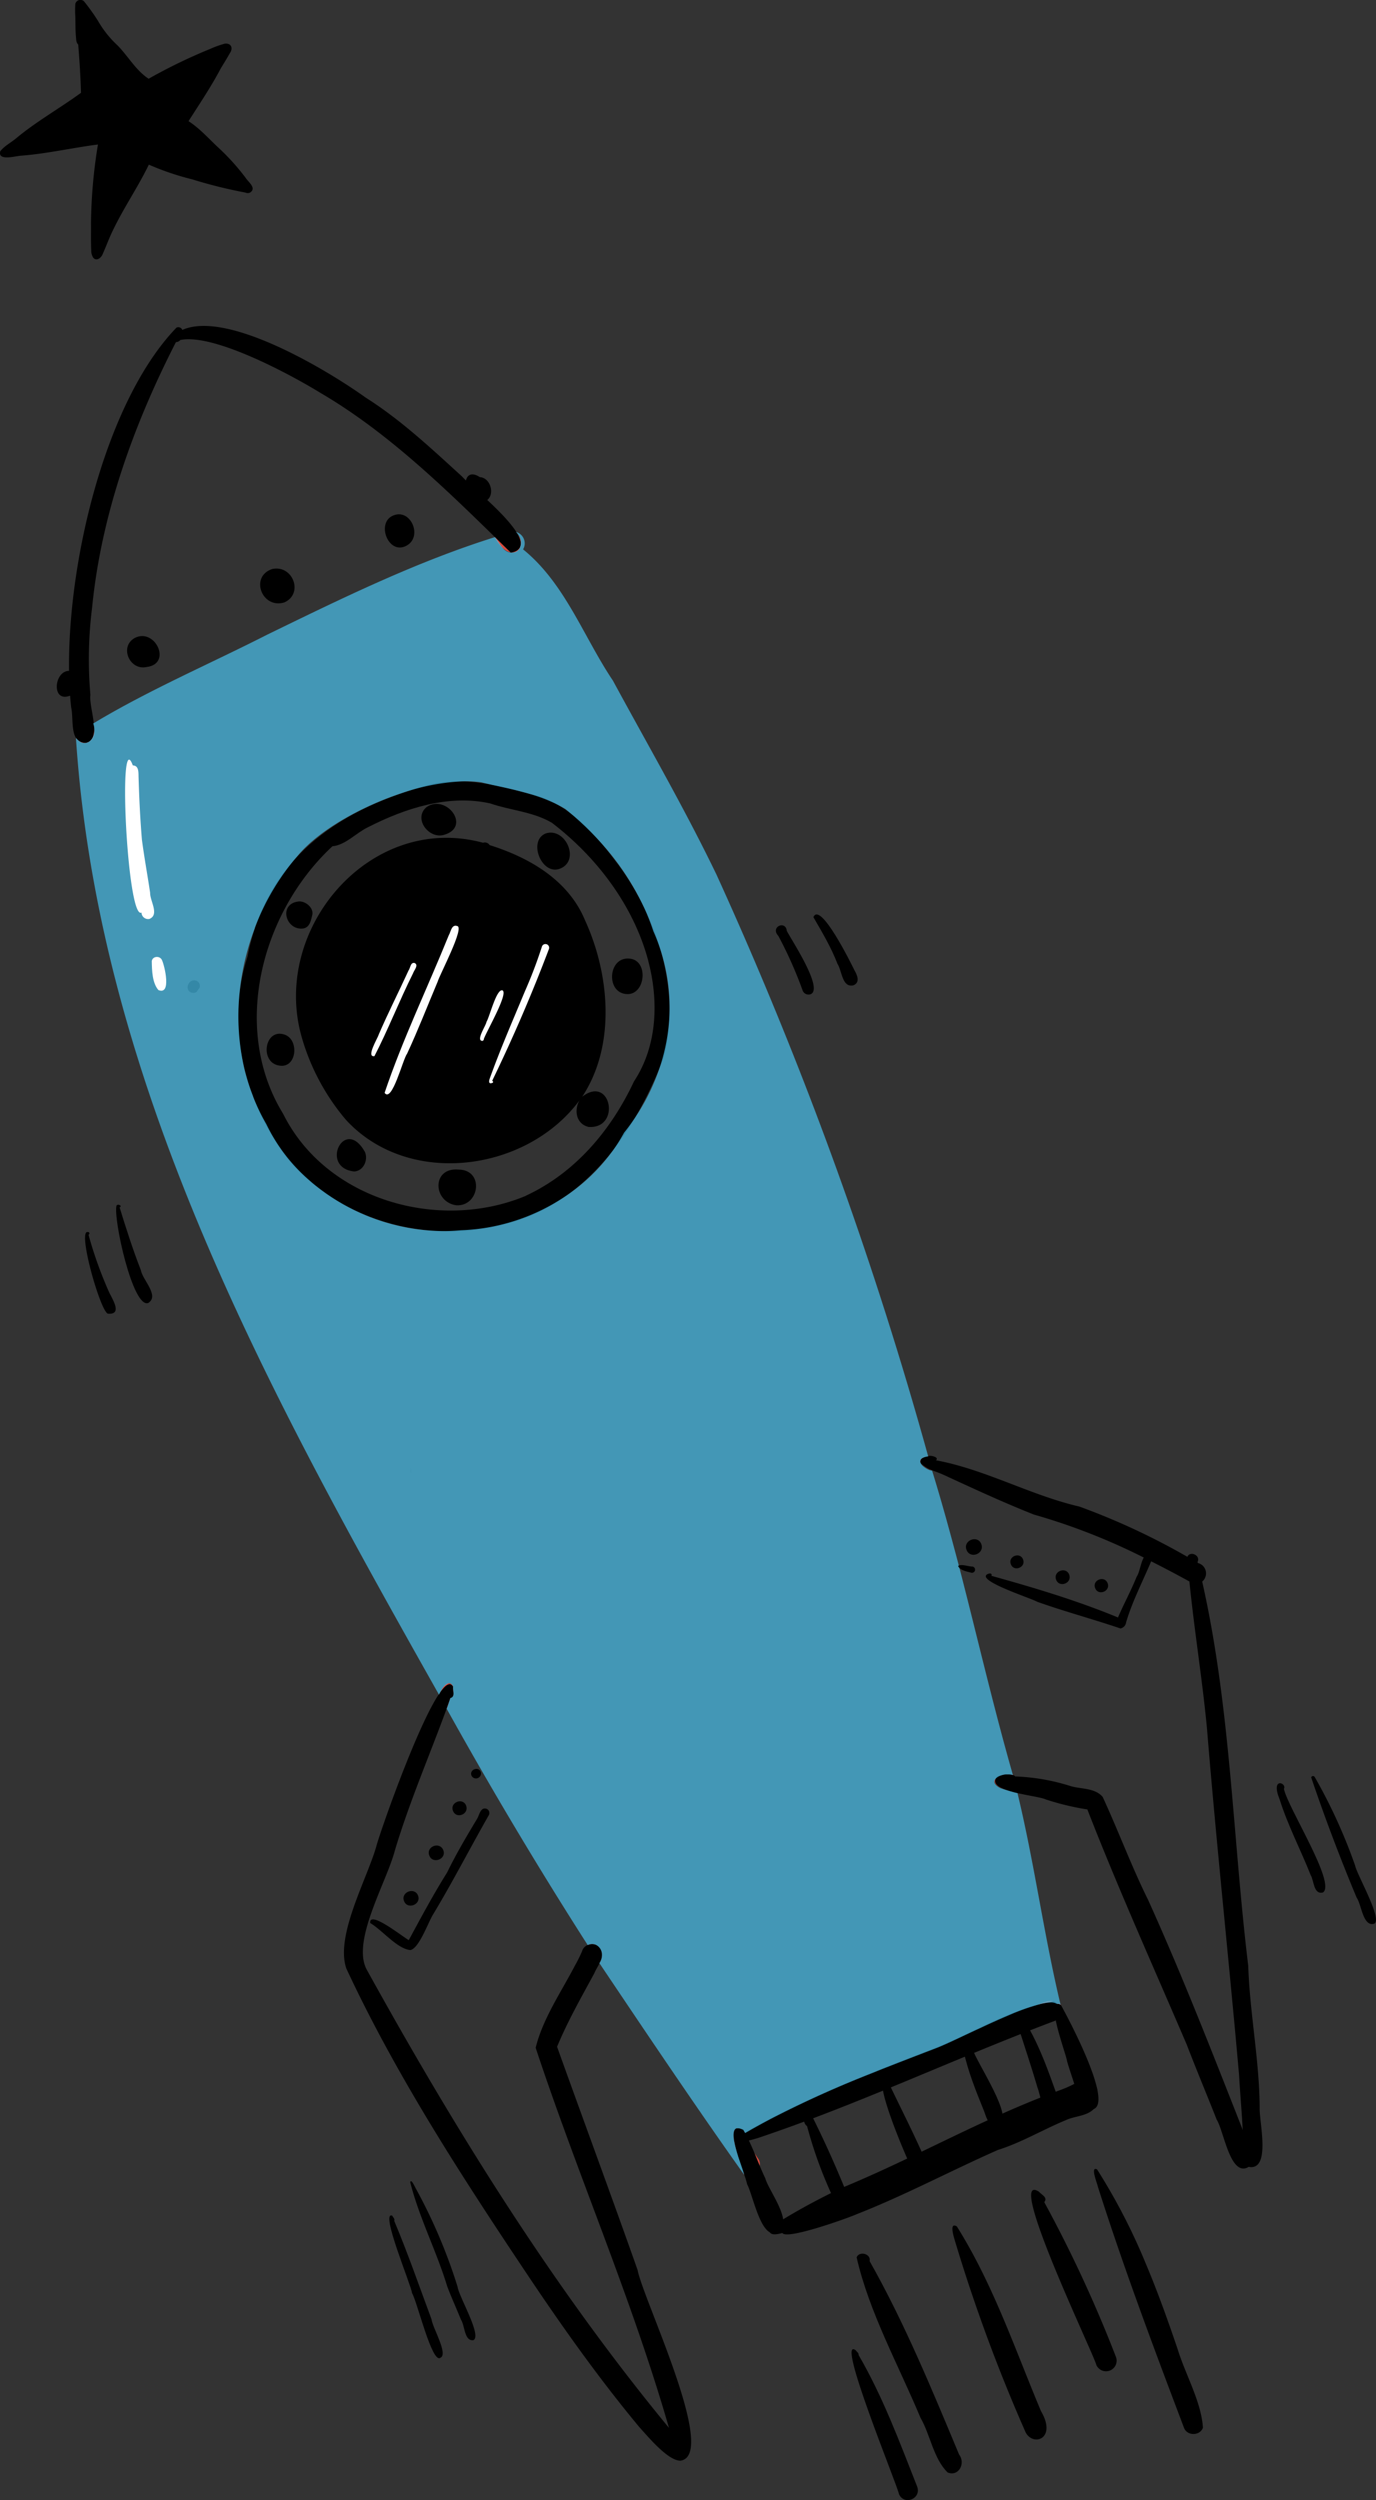 <svg xmlns="http://www.w3.org/2000/svg" viewBox="0 0 493.2 895.9"><rect x="0" y="0" width="493.2" height="895.9" fill="#333333" stroke="none"/><defs><style>.cls-1{fill:#d94a3d;}.cls-2{fill:#4ac2ef;opacity:0.7;}.cls-3{fill:#fff;}</style></defs><title>cohete_2</title><g id="Capa_2" data-name="Capa 2"><g id="Capa_1-2" data-name="Capa 1"><path d="M147.19,527.55s0-.11,0-.16c0-.57,0-1.14,0-1.71h0l.09,2.26C147.3,527.8,147.24,527.67,147.19,527.55Z"/><path d="M68.4,355.61c-2.32-1.1-.83-4.72,1.57-4.29A2,2,0,0,1,71.51,354c-.37.46-.73,1-1.06,1.45a2.08,2.08,0,0,1-1.12.34A2.16,2.16,0,0,1,68.4,355.61Z"/><path d="M88.84,435.69l0,.1Z"/><path d="M88.81,435.64a.07.07,0,0,0,0-.05l0,.07Z"/><path class="cls-1" d="M160.56,603.2a1.61,1.61,0,0,1,1.86,1.21h0c-.24,1.37.93,3.64-1,4.13-.42,1.3-.85,2.6-1.3,3.89-1-1.71-1.92-3.41-2.88-5.11C158.19,605.86,158.84,603.83,160.56,603.2Z"/><path class="cls-1" d="M31.46,264.08l.42,1.77h0l-.08.05-.07,0-.15.06-.22.07h0a3.68,3.68,0,0,1-2.25,0l0,0a3.27,3.27,0,0,1-1.87-1.58v-.05c.23-2.7,1.56-4.27,3.69-3.65l.05,0A2,2,0,0,1,31.46,264.08Z"/><path class="cls-1" d="M215.44,698.56c.77,1.62.22,3.31-.59,4.94q-2.11-3.27-4.2-6.55A3.65,3.65,0,0,1,215.44,698.56Z"/><path class="cls-1" d="M272.31,775.9c-.29,2.41-3.13,4.54-5.56,3.37l-.08,0s0-.1,0-.16l0-.21v0a61.51,61.51,0,0,0-2-6.24.42.42,0,0,1,0-.06c-.18-.52-.36-1-.53-1.58l0-.11a18.39,18.39,0,0,1-1.08-5.57.33.33,0,0,1,0-.1,2.4,2.4,0,0,1,0-.37v-.07a2.86,2.86,0,0,1,1.08-2.13l0,0,.14-.09,0,0h0l1.58,2.31c.52.77,1.06,1.54,1.58,2.32q1.71,2.5,3.41,5l.79,1.16A3.19,3.19,0,0,1,272.31,775.9Z"/><path class="cls-1" d="M380.28,718.35c1.16,6.77-7.6,6.46-7.95-.08,2.1-.83,4.7-2.19,6.62-.31a1.34,1.34,0,0,1,1.33.39Z"/><path class="cls-1" d="M363.18,635.91c.58,2.17,1.14,4.34,1.65,6.53-2-.52-4.05-1.09-6-1.78C352.93,637.74,359.66,634.77,363.18,635.91Z"/><path class="cls-1" d="M184.29,194.79q1.11.61,2.13,1.32C183.69,201.36,180.66,193,184.29,194.79Z"/><path class="cls-1" d="M332.8,521.65q.69,2.61,1.41,5.2C331,526.08,327.14,522.44,332.8,521.65Z"/><path class="cls-1" d="M33.39,259.26c.58,2.66.93,5.94-2.07,6.82C25.84,264.26,30.28,260.67,33.39,259.26Z"/><path class="cls-1" d="M185.68,191.71c3.84,4.92-3.08,10.83-8.37.78,2.51-.52,5-2.36,7.57-1.88Z"/><path d="M65.35,118.25a1.63,1.63,0,0,1-1.18,2.19c-.38.72-.75,1.45-1.12,2.17C47.83,152.33,36.26,184.52,33,217.84A147.17,147.17,0,0,0,32.4,249c-.32,2.32.81,6.49,1.21,10.17,0,.42.09.85.11,1.26v0c0,.38,0,.76,0,1.13a7.92,7.92,0,0,1-.39,2.51s0,0,0,0a3.12,3.12,0,0,1-1.43,1.75h0s0,0,0,0h0l-.15.07-.15.06-.22.07h0a1.91,1.91,0,0,1-.34.1,4.18,4.18,0,0,1-2.58-.49,3.29,3.29,0,0,1-1.1-1,1.82,1.82,0,0,1-.15-.23c-1.68-2.74-1-8-1.7-10.87-.15-1.39-.28-2.8-.38-4.25-.21-2.86-.34-5.85-.38-8.93-.5-40.1,13.45-97,38.51-122.95A1.52,1.52,0,0,1,65.35,118.25Z"/><path d="M186.4,196.09a3.51,3.51,0,0,1-2.33,1.7c-.2.06-.41.12-.64.17l-.34.07-.13-.13c-1.85-1.8-3.71-3.61-5.56-5.43-19.08-18.63-39.07-37.93-62.47-51.64-10.86-6.66-38.25-21.42-50.3-19a2,2,0,0,1-1.58.76c-1.2-.16-1.08-2.77,2.3-4.36l.24-.11c16.29-6.86,52,14.69,65.5,24.37,12.64,8,23.53,18.25,34.56,28.3.3.34.76.81,1.36,1.38,1.74,1.66,4.62,4.16,7.64,7,4,3.72,8.25,8,10.47,11.53.07.12.15.24.21.36h0l.45.81C186.65,193.54,186.94,195,186.4,196.09Z"/><path d="M215.44,698.56c.06.14.12.28.17.42a5.11,5.11,0,0,1,.13.53,5,5,0,0,1,.06.54v.27a2.53,2.53,0,0,1,0,.27s0,.06,0,.09,0,.12,0,.18a4.68,4.68,0,0,1-.1.54c0,.18-.1.35-.16.54a11.17,11.17,0,0,1-.64,1.54v0c-.62,1.25-1.4,2.46-1.86,3.58-4.7,8.68-9.59,17.24-13.37,26.37,9.58,26.71,19.44,53.32,28.89,80.08,1.87,10.26,29,66.33,15.34,68.25-4.49.05-11.68-8.68-14.72-12C214.42,852,201.1,833.17,188.3,814c-23.25-34.8-46.5-70.69-64.17-108.62-4-11.71,7.28-31.72,10.75-43.73,1-4.11,14.26-42.22,22.33-54.41.15-.23.3-.44.44-.64h0l.23-.32c2-2.72,3.58-3.65,4.54-1.83h0c-.24,1.37.93,3.64-1,4.13-.45,1.26-.9,2.52-1.36,3.78-6.19,16.95-13.39,33.52-18.56,50.86-3,11.39-15.66,32.48-10,42.67C163.2,763.22,198.06,819.42,239.78,870,226.5,823.8,207.1,779.45,192,733.8c2.56-10.44,9.1-19.89,14.06-29.43a48.71,48.71,0,0,0,2.59-5.22,3.52,3.52,0,0,1,2-2.2,3.57,3.57,0,0,1,.38-.14,3.89,3.89,0,0,1,2-.11,4.75,4.75,0,0,1,.64.2h0a1.92,1.92,0,0,1,.29.14,3.48,3.48,0,0,1,.83.61,4,4,0,0,1,.44.56A3.72,3.72,0,0,1,215.44,698.56Z"/><path d="M445.42,763.19c1.17,3,2.36,6,3.54,9a3.67,3.67,0,0,1-1.36,4.24,3.11,3.11,0,0,1-.83.43c-6,2.15-8.16-13.35-10.68-17.33-3.43-8.72-7.41-18.2-10.68-26.76-12-28-24.62-56-35.67-84.38a92.43,92.43,0,0,1-15-3.62c-1.35-.65-5.74-1.25-9.84-2.19a27.48,27.48,0,0,1-6-1.89c-1.85-.92-2.79-2.09-1.87-3.57a3.37,3.37,0,0,1,.38-.51c.37-.16.8-.31,1.27-.46a10.89,10.89,0,0,1,2.07-.45h0q.33,0,.66,0h.35a3.5,3.5,0,0,1,1.43.35,2.42,2.42,0,0,1,.68.52A74.42,74.42,0,0,1,384,640.11c3.72,1,8.54.61,11.23,3.8,5.63,12.16,10.31,24.85,16.28,36.89C423.76,707.87,434.54,735.56,445.42,763.19Z"/><path d="M429.23,559.71l.08.34q.84,3.33,1.59,6.69c10.22,45.19,10.94,91.83,16.51,137.73.56,17,4,33.8,4.1,50.92-.19,4.83,4,22-3.55,21.15a2.47,2.47,0,0,1-.36-.11c-4.43-1.5-1.35-7-2.06-10.48,0-.92-.07-1.84-.12-2.76-.32-6.52-.93-13-1.29-19.55-3.66-41.51-8.14-82.9-11.53-124.48-1.68-17.5-4.53-35-6.28-52.45-.29-2.9-.56-5.8-.78-8.7l.06-.16C426.62,555.58,430.44,557.42,429.23,559.71Z"/><path d="M430.9,566.74a3.75,3.75,0,0,1-3.45.59l-1.13-.62q-6.79-3.74-13.72-7.23L410,558.15a224.17,224.17,0,0,0-39.42-15.42c-10.39-4.11-20.55-8.79-30.7-13.47a52.19,52.19,0,0,0-5.58-2.3c-.25-.1-.47-.19-.7-.3l-.13,0a11.73,11.73,0,0,1-2.6-1.56,6.32,6.32,0,0,1-.77-.7,1.33,1.33,0,0,1,0-1.41s0,0,0-.06a2.12,2.12,0,0,1,.77-.67l.3-.14.3-.12a5.47,5.47,0,0,1,1.32-.29h.06a4.19,4.19,0,0,1,1.51.1c.69.18,2,.63,1.13,1.47,17.78,3.31,33.78,12.5,51.38,16.58a247,247,0,0,1,38.78,18.05c1.23.71,2.45,1.44,3.66,2.18l.05,0A3.82,3.82,0,0,1,430.9,566.74Z"/><path d="M280.7,795.24c.31,2.12-.19,3.86-2.22,4.78a2.73,2.73,0,0,1-2.62-.13c-4-2.31-6.28-13.89-8.06-17.17a27.65,27.65,0,0,0-1.05-3.45c0-.13-.09-.27-.14-.4v0c0-.07-.05-.13-.07-.2-.78-2.25-1.77-5-2.52-7.68l0-.11c-.26-.93-.49-1.83-.66-2.69a0,0,0,0,0,0,0c0-.17-.07-.33-.1-.51a13,13,0,0,1-.28-2.81v-.07c.05-1.11.37-1.89,1.08-2.13a.46.46,0,0,1,.21,0,.62.62,0,0,1,.16,0h0a3.15,3.15,0,0,1,1.22.21l.39.15.41.19h0c.23.38.44.76.65,1.14l0,.06c.49.91,1,1.84,1.4,2.77.81,1.7,1.56,3.44,2.28,5.19.51,1.22,1,2.45,1.52,3.67.63,1.52,1.28,3,2,4.53C275.16,783.75,280,790.44,280.7,795.24Z"/><path d="M392,755.76a2.56,2.56,0,0,1-.76.17,3.39,3.39,0,0,1-3.88-1.89,8.07,8.07,0,0,1-.9-2.93c-.06-.21-.13-.44-.21-.65-.38-1.26-.79-2.52-1.2-3.77-.88-2.68-1.79-5.36-2.58-8.07-.15-1.43-2.94-9.09-4.06-14.65-.07-.31-.12-.61-.18-.91-.49-2.81-.44-4.91.76-5a2.18,2.18,0,0,1,1.28.34h0l0,.06C382.76,723,398.93,753.15,392,755.76Z"/><path d="M392.44,751.8a1.18,1.18,0,0,1-.18.21q-2.42,1.05-4.89,2c-9.43,3.73-19.34,6.78-28.35,11.6-23,10.79-46.06,21.53-69.56,31.27-1.46.23-5.67,2.3-9,3.27-2.18.62-4,.79-4.55-.29a2.4,2.4,0,0,1,0-1.64c1.6-1,3.23-2,4.87-3,5.53-3.35,11.31-6.49,17.12-9.37l4-1.92c.27-.11.53-.21.79-.33,7.63-3.16,15.13-6.62,22.59-10.16q2.59-1.22,5.16-2.46c7.88-3.78,15.74-7.61,23.68-11.25q2.64-1.21,5.31-2.4,6.74-3,13.59-5.73,2.73-1.08,5.49-2.09l2.1-.78a38.32,38.32,0,0,0,4.57-2.06c2-1,4.08-1.59,6.27-.56A3.77,3.77,0,0,1,392.44,751.8Z"/><path d="M392.41,755.29c-.13.17-.26.32-.4.47-2.47,2.58-6.9,2.49-10.05,4-8.18,3.38-15.83,8-24.31,10.66-16.92,7.47-33.28,16.22-50.56,23-2.1,1-24.92,9.32-26.68,6.77-.23-.33-.11-.83.44-1.55q9.34-4.59,18.76-9.06l4.51-2.14q11.28-5.35,22.6-10.67l5.08-2.39q8.79-4.15,17.55-8.37c8.63-3.18,16.82-7.3,25.22-10.94Q377,754,379.49,753c.95-.37,1.9-.75,2.86-1.1a23.52,23.52,0,0,0,3.91-1.44c1.55-.61,3.11-1,4.64-.26a3.55,3.55,0,0,1,1.54,1.6A3.69,3.69,0,0,1,392.41,755.29Z"/><path d="M377.94,724.21c-35.73,13.42-70.28,29.89-106.5,42-1.67.42-6.46,2.23-6.37-.56a1.33,1.33,0,0,1,1.05-.94c22.07-12.77,45.8-21.88,69.54-31,13.78-5.6,27.47-14.27,42-16.58C380.79,718.25,381,723,377.94,724.21Z"/><path d="M190.48,435.51c-29.9,12.25-66.52,4.67-87.48-20.42-15.44-20.18-22.24-47.72-14.31-72.25,6.75-34.46,31.17-52,63.3-61.12,14-4.23,27.89.1,41.44,3.71,12.16,4.2,20.84,14.59,28.32,24.61,14.14,19.39,22.47,45.5,16.05,69.23C228.77,402.48,214.21,425.37,190.48,435.51Zm-2.08-7c17.78-8.21,30.67-23.54,38.84-41,8.48-12.84,8.91-29.12,5-43.67-5.31-19.53-18.45-36.8-34.42-49-6.8-4-14.8-4.42-22.15-6.95-14.91-3.32-30.47,1.75-43.7,8.5-4.26,2-8.12,6.44-12.82,6.86-25.36,23.54-36.51,65.17-17.69,95.84C116.9,430.16,157.42,441.44,188.4,428.55Z"/><path d="M100,381.82c-7-1.13-5.19-13.43,1.93-11.1C107.4,372.46,106.43,383.06,100,381.82Z"/><path d="M225,356.23c-8,0-7.2-13.61.73-12.71C232.47,344.17,231.44,356.16,225,356.23Z"/><path d="M159,299.2c-5.5,1.45-11-6.1-6-10.07C160.16,284.46,169.07,296.49,159,299.2Z"/><path d="M163.49,431.9c-8.41-1.28-8.74-13.67.84-12.79C173.7,419.15,171.93,432.44,163.49,431.9Z"/><path d="M108.75,332.71c-6.33.86-9.08-8.77-1.8-9.67,2.38-.31,5.5,2.15,5,4.72C111.47,329.73,111.13,332.22,108.75,332.71Z"/><path d="M130.81,412.79c1.24,2.9-.53,6.81-3.84,7C114.41,418.46,123.46,399.75,130.81,412.79Z"/><path d="M200.3,311.42c-6.32,1.91-11.08-10.19-4.69-12.77C202.89,296.31,208.27,308.9,200.3,311.42Z"/><path d="M209.68,329.75c8.86,19.32,11.13,44.84-1,63.25,10.35-8,14,11.59,2.3,10.83-4.62-1.09-5.23-6.21-3.24-9.58-19,25.74-61.38,31.39-83.77,7a79.65,79.65,0,0,1-15.77-29.4C96.92,333,132.68,291,173.15,302a2,2,0,0,1,2.34.83C189.72,307.3,203.71,315.36,209.68,329.75Z"/><path d="M52.62,239c-6.13,1.44-10-7.29-4.27-10.42C55.65,224.91,61.74,237.88,52.62,239Z"/><path d="M101.87,215.89c-8.05,2.39-12.43-9.35-4.26-12C105,202.33,108.94,212.79,101.87,215.89Z"/><path d="M145.09,195.83c-5.82,2.38-9.8-7.48-5-10.66C147,181,152.24,192.88,145.09,195.83Z"/><path d="M26.91,249.53a3,3,0,0,1-1.85-.23l0,0c-6.68,2.58-5.75-8.8-.34-8.91a4.16,4.16,0,0,1,1.27.17C30.87,241.14,32,248.23,26.91,249.53Z"/><path d="M174.65,179.15a3.42,3.42,0,0,1-1.28.64c-4.72,1.83-7.17-4.19-6.36-7.6.46-2,2.07-3.13,5-1.2C175.75,171.16,177.43,177,174.65,179.15Z"/><path class="cls-2" d="M256.79,313.36c-11.4-23.63-24.58-46.36-37.08-69.43-10.56-15.71-17.14-34.85-32.22-47.07a4.23,4.23,0,0,0-2.37-6.18l-.24-.07a4.57,4.57,0,0,1,.45.43h0a5.18,5.18,0,0,1,1.28,2.49,4.22,4.22,0,0,1-.22,2.57l0,.12a2.39,2.39,0,0,1-.12.22,2.08,2.08,0,0,1-.19.29,1.13,1.13,0,0,1-.1.13,3.05,3.05,0,0,1-1.53,1l-.31.08h0a3.88,3.88,0,0,1-1,.09,4.26,4.26,0,0,1-2.9-1.63c-1.07-1.2-1.86-2.8-2.88-3.91-28.24,8.84-55,22-81.58,34.93C75,238,53.59,247.13,33.61,259.13l-.22.13a6.25,6.25,0,0,1,.33,1.13v0a5.88,5.88,0,0,1,0,2.36,5.17,5.17,0,0,1-.4,1.28s0,0,0,0a4.11,4.11,0,0,1-1.43,1.75l0,0h0a2.86,2.86,0,0,1-2.8.2l0,0a4.6,4.6,0,0,1-.62-.37,5.79,5.79,0,0,1-1.1-1l-.15-.18c8.12,124.54,70,236.18,130.07,342.74,0,0,0,.08.07.11.1-.22.22-.47.37-.75h0c.21-.39.46-.82.73-1.24l0,0a4.78,4.78,0,0,1,2.29-2.1s0,0,0,0a1.12,1.12,0,0,1,.85.15l0,0a2.47,2.47,0,0,1,.82,1h0c-.24,1.37.93,3.64-1,4.13-.42,1.3-.85,2.6-1.3,3.88Q184.1,655.5,210.65,697a3.57,3.57,0,0,1,.38-.14,3.35,3.35,0,0,1,2.64.09h0a4,4,0,0,1,2.08,3.77.06.06,0,0,1,0,.06s0,0,0,0a4.75,4.75,0,0,1-.91,2.69v0c17,25.31,34.25,51,51.82,75.74,0,0,0-.1,0-.16s-.07-.27-.12-.43c-.34-1.27-1.18-3.57-2-6a.42.42,0,0,1,0-.06c-.46-1.45-.91-3-1.22-4.38a0,0,0,0,0,0,0c0-.17-.07-.33-.1-.51a14.38,14.38,0,0,1-.31-2.34.33.33,0,0,1,0-.1c0-1.37.26-2.35,1.14-2.59l.18,0,.16,0h0a3.54,3.54,0,0,1,1.22.21l.39.15.41.19h0c.23.38.44.76.65,1.14l0,.06q4.29-2.5,8.67-4.81l.17-.1a380.42,380.42,0,0,1,35.45-16.1l4-1.61c5.38-2.13,10.79-4.21,16.18-6.29l4.06-1.56c1.21-.44,3-1.25,5.28-2.29,3-1.39,6.76-3.19,10.72-5l.52-.25c3.11-1.45,6.34-2.91,9.45-4.22l.17-.07a78.53,78.53,0,0,1,11.34-4h0a19.2,19.2,0,0,1,3.34-.51h0a3.89,3.89,0,0,1,2.45.52h0a1.32,1.32,0,0,1,1.32.39h0l0,.06c-6-25.06-9.39-50.75-15.44-75.83a.74.74,0,0,0,0-.14c-2-.51-4-1.07-5.93-1.75l-.1,0c-2.59-1.29-2.72-2.59-1.77-3.54a4.68,4.68,0,0,1,1.65-1,8.11,8.11,0,0,1,1.81-.43l.26,0h0q.33,0,.66,0h.35a5.26,5.26,0,0,1,1.4.24c-7-24.45-12.71-49.25-19.08-73.87-.1-.36-.19-.72-.28-1.08-3-11.4-6.09-22.75-9.57-34,0,0,0-.07,0-.11a6,6,0,0,1-.66-.19l-.13,0a7.84,7.84,0,0,1-2.6-1.56c-.73-.7-1.12-1.46-.8-2.11,0,0,0,0,0-.06a1.73,1.73,0,0,1,.77-.67,1.64,1.64,0,0,1,.3-.14l.3-.12a9.51,9.51,0,0,1,1.32-.29h.06A1411,1411,0,0,0,256.79,313.36ZM240,361.8a68.73,68.73,0,0,1-3.72,21.26v0a75.58,75.58,0,0,1-8.61,17.37c-1.24,1.87-2.56,3.69-4,5.47a62.66,62.66,0,0,1-3.44,5.6,66.77,66.77,0,0,1-18.84,18,71.42,71.42,0,0,1-36.22,11.34c-2.06.2-4.14.31-6.23.31a74.09,74.09,0,0,1-45-15.67q-.84-.65-1.65-1.32c-.54-.44-1.07-.91-1.59-1.37a62.14,62.14,0,0,1-15.24-20A70.41,70.41,0,0,1,91,393.66c-.13-.31-.25-.62-.36-1A71.11,71.11,0,0,1,88,384.62c-.11-.36-.2-.74-.29-1.11l-.3-1.28a84.35,84.35,0,0,1-1.32-28.4,90.25,90.25,0,0,1,5.22-21.16.29.29,0,0,1,0-.1,86.08,86.08,0,0,1,14.46-24.83c.47-.58,1-1.14,1.45-1.7,7.44-8.58,22-16.93,36.64-21.78l.41-.14A78.17,78.17,0,0,1,165.55,280a38.36,38.36,0,0,1,6.89.33c1.4.33,2.82.64,4.23,1l.1,0c2.3.51,4.62,1,6.93,1.55,2,.47,4,1,5.91,1.55l.28.08a58.59,58.59,0,0,1,9.28,3.5l.1.06c1.16.57,2.29,1.18,3.39,1.85.72.58,1.44,1.18,2.15,1.78l0,0a109.61,109.61,0,0,1,10.28,9.95h0a93.57,93.57,0,0,1,15.36,22.73,78.08,78.08,0,0,1,3.71,9.26A67.49,67.49,0,0,1,240,361.8Z"/><path d="M339.68,886c-5.12-5-6.18-13.45-9.77-19.66-7.83-18.79-18.38-37.74-22.87-57.44.95-2.4,5.22-1.3,4.65,1.34,12.55,22.19,22.26,45.82,32.07,69.3C346.16,882.64,343.7,887.57,339.68,886Z"/><path d="M373.12,864c5.77,9.83-2.63,12.79-5.45,7.72a592.19,592.19,0,0,1-25.49-69.07c-.36-1.27-2-6.49.78-4.83,6.85,10.91,12.27,22.53,17.24,34.37C364.63,842.76,368.7,853.48,373.12,864Z"/><path d="M400,844.61a3.8,3.8,0,0,1-7,2.94c-1-4.1-32.89-70.2-20.59-62.16.91,1.09,3.27,2.06,1.88,3.72A472.12,472.12,0,0,1,400,844.61Z"/><path d="M410.76,811.33c4.22,10,7.91,20.34,11.4,30.64,2.77,9,8.49,18.87,9,28-1.07,2.94-5.68,3-6.78,0-10.87-28.7-21.6-57.27-30.89-86.45-.19-1.11-2.81-7.42-.27-6.14A217.17,217.17,0,0,1,410.76,811.33Z"/><path d="M328.72,891c1.66,4.32-4.59,7-6.5,2.74-.69-3.54-22.87-57.16-15.49-51.53,0,0,0,0,0,0,.33.56,1.14.92,1,1.66C316.43,858.83,322.41,875,328.72,891Z"/><path class="cls-3" d="M53.57,329.29A2.37,2.37,0,0,1,50.72,327c-5.14,3-8.55-67.65-3.12-52.72,2.29.05,2,2.71,2.07,4.35.22,7.45.58,14.88,1.2,22.3.84,6.35,2,12.66,2.94,19C53.75,322.86,57.22,327.75,53.57,329.29Z"/><path class="cls-3" d="M56.78,354.78c-2.22-2.58-2.32-7-2.38-10.38.3-1.87,3-2,3.69-.29C59,346.1,61.54,356.72,56.78,354.78Z"/><path class="cls-3" d="M134.21,378.46c-3.13.51,1.19-6.45,1.52-7.71,3.35-7.77,7.19-15.32,10.71-23,.67-.92.66-2.94,2.13-2.69,1.63.74-.14,2.57-.49,3.65C143.21,358.43,139.13,368.93,134.21,378.46Z"/><path class="cls-3" d="M137.85,391.62c6.44-19.15,15.39-37.66,23-56.47.74-1.24,1-4,3-3.33,2.83.37-6.25,17.4-7,20-3.62,8.59-7,17.29-10.93,25.75C144.42,379.45,140.54,395.32,137.85,391.62Z"/><path class="cls-3" d="M172.92,373c-2.5-.06,1.27-5.45,1.45-6.83,1.15-1.85,3.64-12.19,5.79-11.25,2,1.33-5.77,14.61-6.74,17.4A.68.68,0,0,1,172.92,373Z"/><path class="cls-3" d="M176.46,388.05c-1.41.54-1.25-.68-.9-1.62,3.8-10.59,8.3-20.9,12.62-31.29a163.52,163.52,0,0,0,6.06-15.94,1.33,1.33,0,1,1,2.49.93q-9.12,24.08-20.34,47.21A.36.36,0,0,1,176.46,388.05Z"/><path d="M42.87,432.66c2.33,7.56,4.74,15.12,7.62,22.49.56,3.46,6.73,9.11,2.69,11.74-5.58,2.29-12.73-30.69-11.4-34.95C42.32,431.31,44,432.09,42.87,432.66Z"/><path d="M31.72,442.44a144.88,144.88,0,0,0,7.33,20.49c1.05,2.35,5,8.15-.21,7.82-2.48.55-11.31-30.25-7.34-29.26A.49.49,0,0,1,31.72,442.44Z"/><path d="M290.6,356.25a2.25,2.25,0,0,1-2.89-1.27A147.22,147.22,0,0,0,279,335.4c-3.06-3.29,2.63-5.7,3-1.85C283.77,337,295.22,354.2,290.6,356.25Z"/><path d="M305.91,353.07c-4.11,1-4.1-5.25-5.75-7.73-2.23-5.85-5.59-11.46-8.61-16.68,2.45-5.88,13.61,16.76,14.69,19C307.25,349.37,308.4,352.05,305.91,353.07Z"/><path d="M164,819.41c.51,3.66,8.84,17.59,5.67,19.17-3.32.38-3-5.24-4.46-7.36-1.59-4-3.41-7.92-4.94-12-3.82-12.61-10-24.43-13.23-37.23.35-1.55,1.85,2.12,2.14,2.49A191.74,191.74,0,0,1,164,819.41Z"/><path d="M141.28,795.78c4.9,11.62,9,23.51,13.4,35.34.31,2.92,6.12,12.53,3.16,13.77-3,2.23-8.31-20.15-10.15-23.19-.36-3-11.61-29.66-7.07-27.72C140.84,794.56,141.64,795.12,141.28,795.78Z"/><path d="M474.19,678.14c-3.4.87-3.17-4.18-4.4-6.21-3.59-9.08-8.18-17.77-11.12-27.11-3.4-8.3,2.7-5.91,1.52-3.81C461.52,647.66,479,674.9,474.19,678.14Z"/><path d="M492.26,689.42c-3.79.69-4.27-7-6-9.43-5.9-14.12-11.42-28.67-16.29-43.08a.69.69,0,0,1,1.26-.14,191,191,0,0,1,14.48,31.72C486.35,671.82,496.22,688.82,492.26,689.42Z"/><path d="M299.76,789.88a153,153,0,0,1-10.48-28c-2.59-1.81,0-7,2.14-2.87,4.65,9.33,8.85,18.83,12.71,28.48A2.6,2.6,0,0,1,299.76,789.88Z"/><path d="M326.79,776.89c-1.2-1.84-15.8-35.81-8.44-30.88h0c4.42,9.27,9.11,18.39,13.21,27.8A2.85,2.85,0,0,1,326.79,776.89Z"/><path d="M357.89,761.49c-3.31,1.18-4.27-2.47-5.11-4.84-2.92-7.23-5.9-14.51-7.51-22.17-1-3.67,3.5-3.16,3.31-.28C349.93,739,364.12,759.57,357.89,761.49Z"/><path d="M375.76,755.82c-2.54-.74-3-5.51-3.89-7.75-2.35-8-5-15.83-7.48-23.71h0c.17-3.15,3.1-.59,3.63,1.06a.93.93,0,0,1,.67,1.19c4.5,8,7.5,16.74,10.57,25.39A2.9,2.9,0,0,1,375.76,755.82Z"/><path d="M147.12,698.79c-4.75-.41-10-7.08-14.42-9.69h0c-.47-4.83,12,5.22,13.82,6.12,4.42-8.16,8.78-16.33,13.73-24.21,3.2-6.58,6.92-12.87,10.68-19.13.91-1.38,1.25-4.5,3.51-3.7a1.64,1.64,0,0,1,.83,2.15c-6.81,11.93-13.07,24.14-20.16,35.89C153.38,689.11,150.22,698.09,147.12,698.79Z"/><path d="M401.61,583.54c-9.75-3.31-20.11-6.09-29.86-9.57-2.18-1.28-21-7.26-18.1-9.71.59-.48,2.12-.77,1.72.43,15.28,4.24,30.69,8.85,45.35,14.92,2.12-4.93,4.7-9.65,6.7-14.63,1.52-2.09,1.66-8.71,4.79-8.21a1.46,1.46,0,0,1,.74,1.9c-3.13,7.56-7,14.85-9.33,22.7A2.51,2.51,0,0,1,401.61,583.54Z"/><path d="M348.22,563.59c-1.67-.47-4.14-.83-4.81-2.46,1.38-.77,3.54.23,5.17.23A1.13,1.13,0,0,1,348.22,563.59Z"/><path d="M346.44,555.39c-1.37-3.41,4-5.52,5.29-2.08S347.75,558.82,346.44,555.39Z"/><path d="M362.32,560.54c-1.14-2.83,3.29-4.57,4.38-1.73S363.4,563.39,362.32,560.54Z"/><path d="M378.55,566.09c-1.2-3,3.52-4.88,4.68-1.84S379.72,569.12,378.55,566.09Z"/><path d="M392.53,569.08c-1.16-2.88,3.37-4.67,4.48-1.76S393.64,572,392.53,569.08Z"/><path d="M144.83,681.24c-1.29-3.21,3.73-5.18,5-2S146.06,684.46,144.83,681.24Z"/><path d="M153.88,664.92c-1.29-3.21,3.72-5.17,5-1.95S155.11,668.14,153.88,664.92Z"/><path d="M162.36,648.88c-1.22-3,3.55-4.91,4.71-1.85S163.53,652,162.36,648.88Z"/><path d="M169,636.28c-.86-2.15,2.5-3.47,3.32-1.31A1.79,1.79,0,0,1,169,636.28Z"/><path d="M89.64,69a2,2,0,0,1-1.7,0,169.86,169.86,0,0,1-19-4.72A96.79,96.79,0,0,1,53.35,59c-3.87,8-9,15.44-12.86,23.5-1.35,2.72-2.37,5.6-3.62,8.38-.45,1.34-2.13,2.91-3.4,1.53a4.57,4.57,0,0,1-.76-2.59c-.16-3.29-.06-6.58-.09-9.86a183.41,183.41,0,0,1,2.49-28.18c-9.21,1.19-18.17,3.27-27.44,4C5.76,55.84-.91,57.89.1,54.2c1.56-2,4-3.17,5.86-4.79,7.26-6,15.48-10.62,23.07-16.15-.15-5.78-.53-11.54-1-17.3-.73-.67-.73-1.81-.8-2.73C27,10.81,27.07,8.45,27,6a35,35,0,0,1,0-4.58A1.86,1.86,0,0,1,30.14.51a74.34,74.34,0,0,1,5,7,37.19,37.19,0,0,0,7,8.77c3.9,4,6.46,8.83,11.12,11.94A194.68,194.68,0,0,1,75.57,17.43a33.58,33.58,0,0,1,4.56-1.66,2.62,2.62,0,0,1,2.09.15c1.18.78.83,2.26.11,3.22-1,1.83-2.15,3.61-3.22,5.41-3.45,6.54-7.58,12.65-11.54,18.87,3.89,2.5,7,6,10.35,9.16A81.07,81.07,0,0,1,88,63.67C88.92,65.17,92.1,67.39,89.64,69Z"/></g></g></svg>